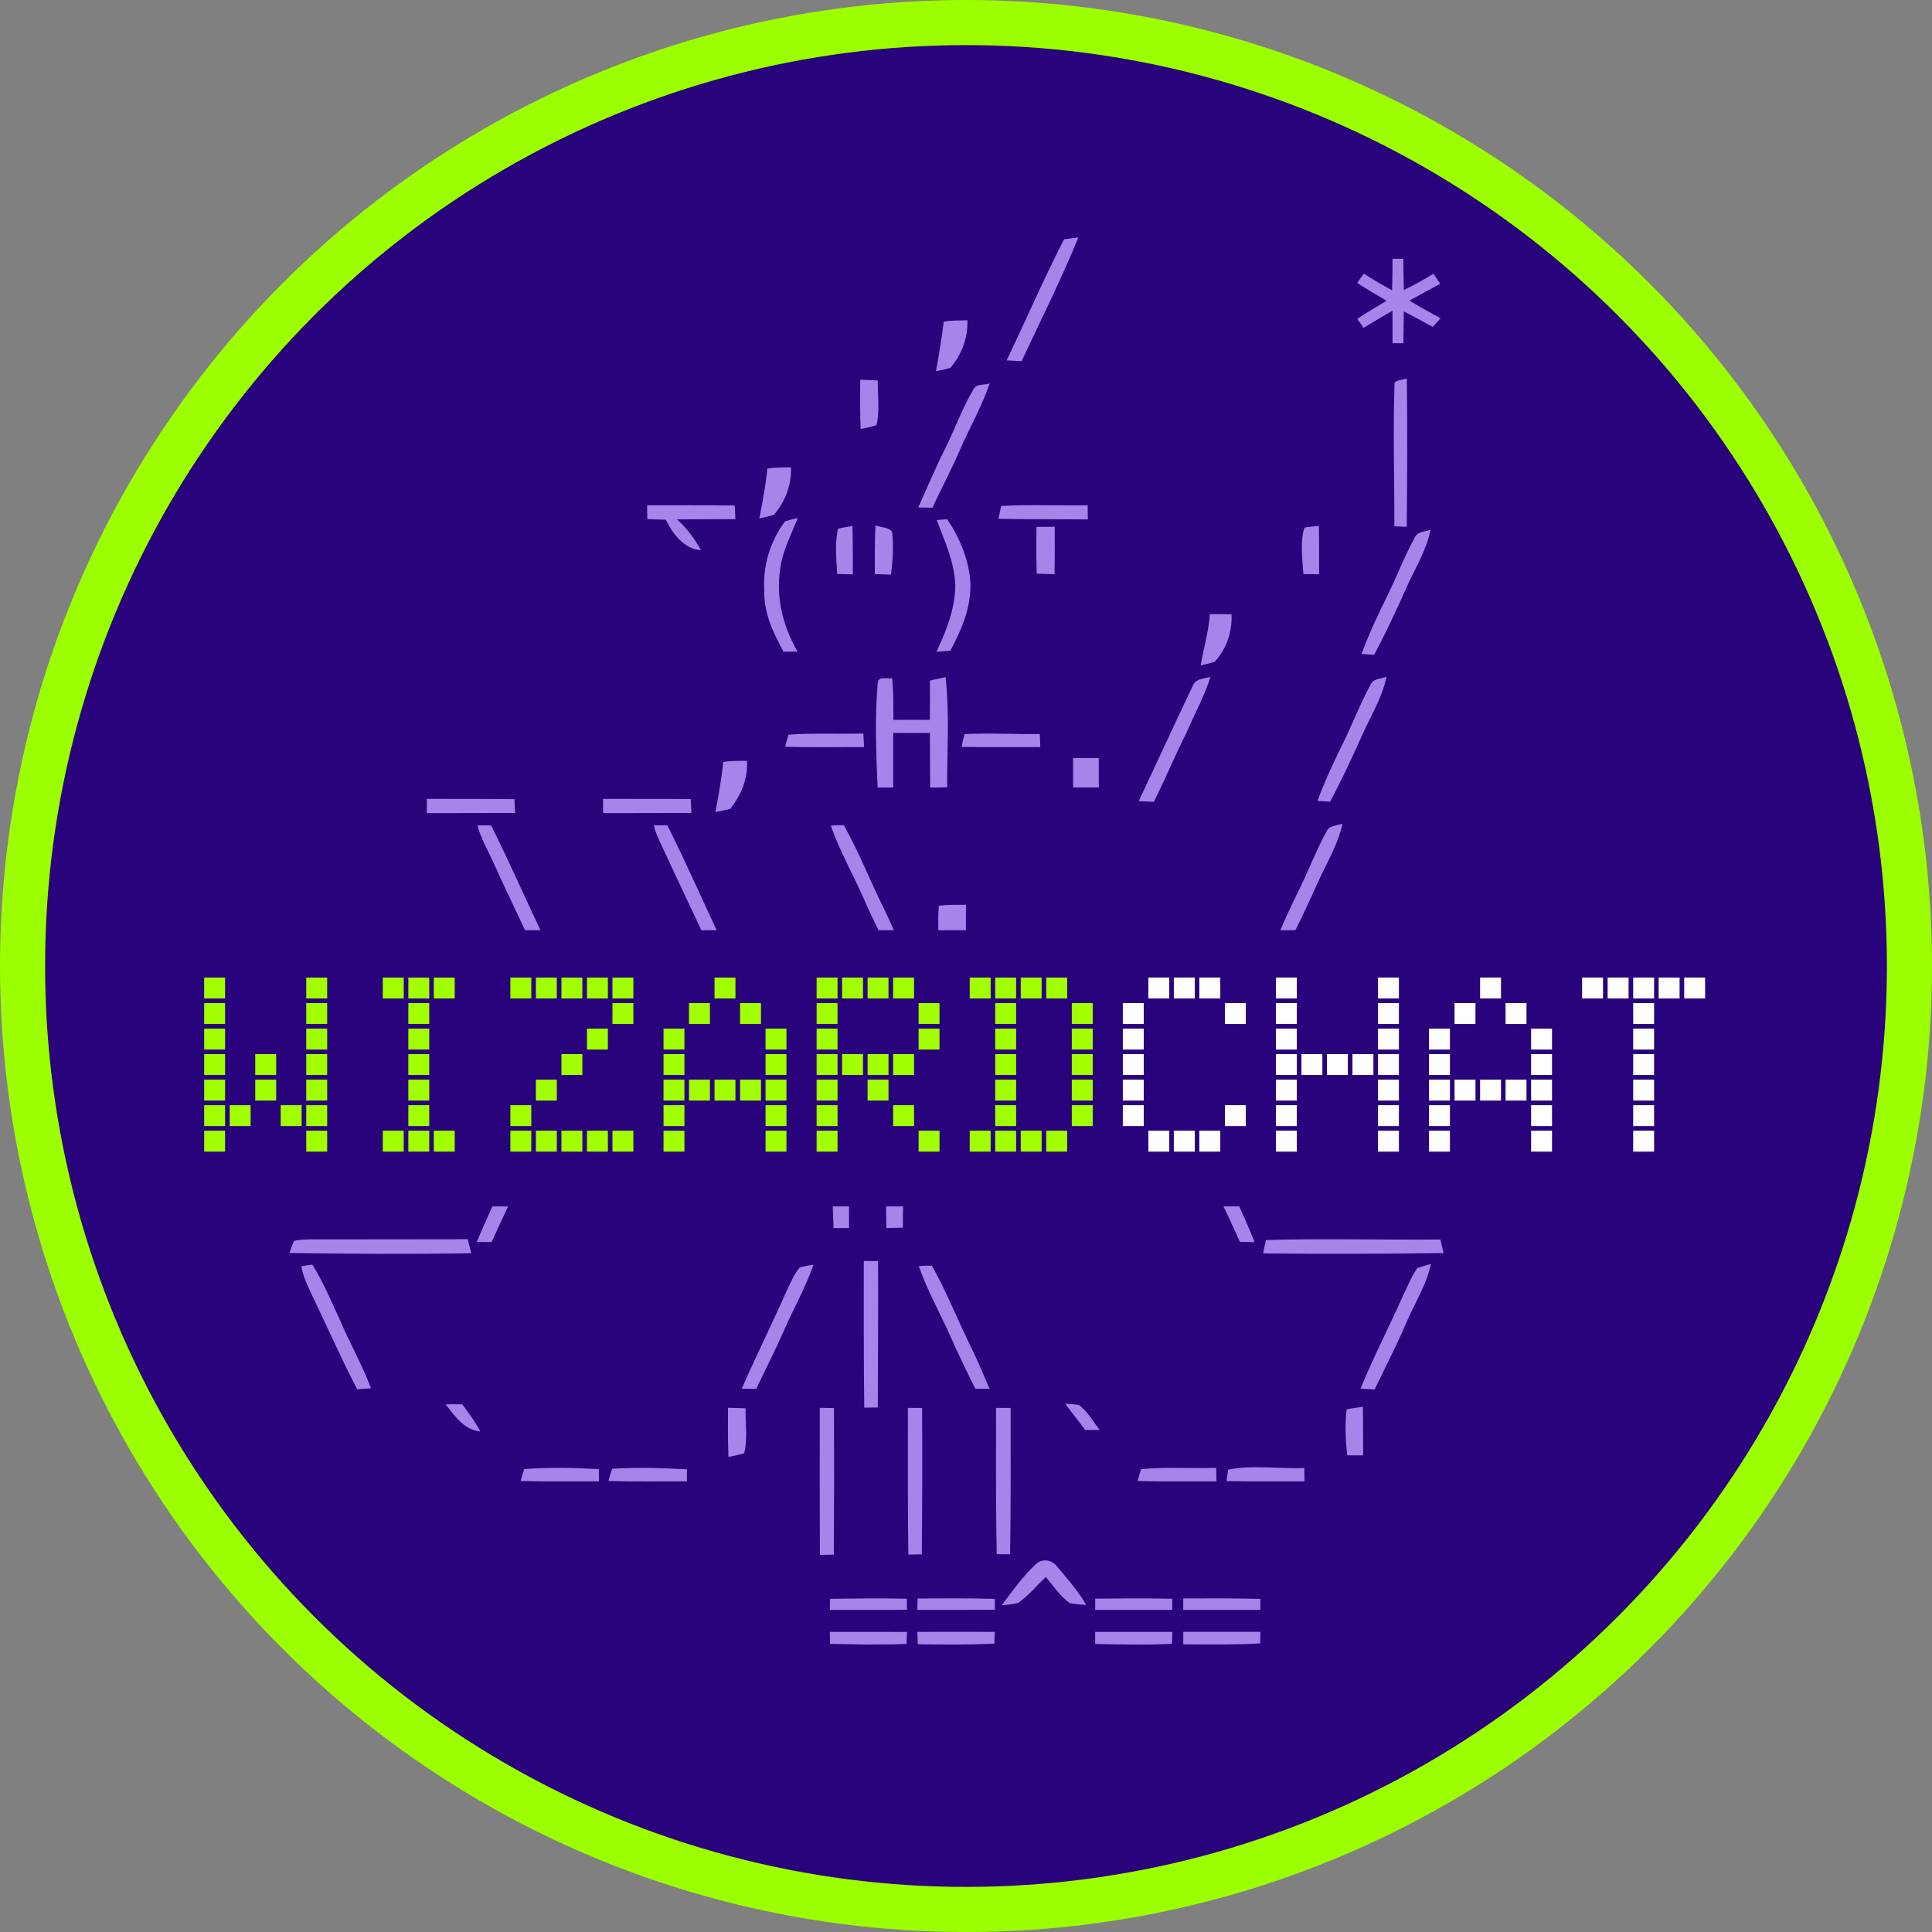<?xml version="1.0" encoding="UTF-8"?>
<svg id="Layer_2" data-name="Layer 2" xmlns="http://www.w3.org/2000/svg" viewBox="0 0 342.74 342.74">
  <rect x="0" y="0" width="342.74" height="342.74" fill="#808080" stroke="none"/>
  <defs>
    <style>
      .cls-1 {
        fill: #a784ea;
      }

      .cls-2, .cls-3 {
        fill: #29037c;
      }

      .cls-4 {
        fill: #fff;
      }

      .cls-3 {
        stroke: #9cff00;
        stroke-miterlimit: 10;
        stroke-width: 8px;
      }

      .cls-5 {
        fill: #a2ff00;
      }
    </style>
  </defs>
  <g id="Layer_1-2" data-name="Layer 1">
    <circle class="cls-3" cx="171.37" cy="171.37" r="167.37"/>
    <g>
      <path class="cls-1" d="M191.3,42.13c-.84.09-1.69.2-2.53.32-3.61,7.03-6.78,14.34-10.18,21.48.88.05,1.77.1,2.65.14,3.39-7.28,7.04-14.5,10.06-21.94Z"/>
      <path class="cls-1" d="M241.9,58.16c1.69-1.05,3.42-2.03,5.13-3.05.01,1.93,0,3.86.01,5.78h1.92c.02-1.88.04-3.76.08-5.64,1.73.88,3.43,1.82,5.14,2.75.46-.51.91-1.02,1.37-1.54-1.85-1.02-3.71-2.03-5.51-3.13,1.8-1.02,3.63-1.99,5.46-2.98-.4-.6-.81-1.19-1.21-1.79-1.71,1.06-3.44,2.01-5.24,2.9-.06-1.85-.08-3.7-.09-5.55h-1.92c0,1.86-.03,3.73-.08,5.59-1.71-.92-3.39-1.9-5.03-2.96-.38.55-.77,1.11-1.15,1.65,1.69,1.14,3.46,2.12,5.2,3.17-1.74,1.07-3.52,2.06-5.21,3.21.37.53.75,1.06,1.13,1.59Z"/>
      <path class="cls-1" d="M171.61,56.82c-1.37.03-2.85,0-4.19.25-.35,2.96-.85,5.85-1.38,8.77.89-.13,1.75-.33,2.59-.61,2.01-2.39,3.09-5.28,2.99-8.42Z"/>
      <path class="cls-1" d="M155.48,75.45c.63-2.52.21-5.37.23-7.96-1.04-.05-2.07-.08-3.11-.12-.01,2.9-.05,5.84.08,8.73.93-.2,1.88-.38,2.79-.66Z"/>
      <path class="cls-1" d="M247.37,93.36c.73.03,1.47.07,2.19.1.08-8.78.14-17.57.01-26.34-.55.31-2.4.25-2.18,1.12-.29,8.36,0,16.76-.03,25.12Z"/>
      <path class="cls-1" d="M170.27,79.87c1.73-3.99,3.88-7.69,5.3-11.83-1.07.32-2.45-.03-2.96,1.17-1.96,3.35-3.3,7.09-5.03,10.56-1.69,3.36-3.12,6.83-4.68,10.25.84.01,1.67.03,2.51.05,1.6-3.41,3.35-6.74,4.86-10.2Z"/>
      <path class="cls-1" d="M140.34,82.9c-1.38.02-2.85-.01-4.2.24-.33,2.98-.83,5.87-1.43,8.82.86-.19,1.76-.36,2.59-.65,2.04-2.38,3.11-5.26,3.04-8.41Z"/>
      <path class="cls-1" d="M118.14,92.21c1.14,2.46,3.28,5.23,6.21,5.39-1.14-2.04-2.49-3.92-4.26-5.46,3.46,0,6.91-.03,10.37-.04-.04-.81-.07-1.61-.11-2.42-5.18-.08-10.37-.04-15.55-.05,0,.82.02,1.65.03,2.47,1.11.03,2.21.07,3.32.1Z"/>
      <path class="cls-1" d="M192.96,89.63c-5.1.1-10.25-.16-15.34.13-.18.76-.35,1.52-.49,2.28,5.28.1,10.56.07,15.85.1,0-.83-.01-1.67-.02-2.51Z"/>
      <path class="cls-1" d="M141.52,91.9c-.76.16-1.51.35-2.25.58-2.57,3.45-3.94,7.75-3.69,12.06-.13,4.12,1.5,7.55,3.42,11.06h2.49c-2.82-4.91-4.04-10.32-2.87-15.94.63-2.77,1.88-5.15,2.9-7.76Z"/>
      <path class="cls-1" d="M168.6,115.41c2.02-3.74,3.75-7.82,3.54-12.15-.27-4.01-1.88-7.84-4.1-11.14-.62.03-1.24.07-1.86.14,1.44,3.87,3.15,7.39,3.3,11.63-.1,4.25-1.57,7.95-3.35,11.74.82-.07,1.64-.14,2.46-.21Z"/>
      <path class="cls-1" d="M151.29,101.88c0-2.85.03-5.72-.07-8.57-.85.13-1.7.29-2.54.46-.63,2.57-.29,5.44-.16,8.06.92.02,1.84.03,2.77.05Z"/>
      <path class="cls-1" d="M155.19,101.84c.96.03,1.91.07,2.87.1.32-2.5.49-5.08.2-7.59-.49-.81-2.1-.81-2.95-1.13-.15,2.86-.11,5.74-.12,8.62Z"/>
      <path class="cls-1" d="M187.11,93.45c-1.08,0-2.16,0-3.24.02-.03,2.77-.04,5.54.04,8.3,1.06.04,2.11.07,3.17.1.05-2.81.04-5.61.03-8.42Z"/>
      <path class="cls-1" d="M234.01,101.86c0-2.86.02-5.72-.03-8.57-.86.07-1.72.18-2.57.3-.81,2.54-.35,5.62-.18,8.26.92,0,1.86,0,2.78.01Z"/>
      <path class="cls-1" d="M241.54,116.02c.75.05,1.49.09,2.24.14,2.05-3.87,3.91-7.82,5.68-11.81,1.58-3.57,3.52-6.51,4.33-10.37-1.04.39-2.38.29-2.85,1.45-1.8,3.28-3.13,6.82-4.78,10.17-1.68,3.41-3.3,6.84-4.62,10.41Z"/>
      <path class="cls-1" d="M218.49,108.97c-1.28-.01-2.57-.02-3.86-.03-.2,3.1-1.11,6.02-1.62,9.08.86-.16,1.69-.37,2.51-.64,2.1-2.34,3.08-5.26,2.96-8.41Z"/>
      <path class="cls-1" d="M155.7,121.22c-.52,6.1-.27,12.37-.01,18.5.92-.01,1.85-.02,2.77-.03,0-3.22,0-6.45,0-9.67,2.17.01,4.34.02,6.51,0,.01,3.23.01,6.47.05,9.7,1-.02,2.01-.03,3-.05-.02-6.49.46-13.1-.28-19.55-.92.2-1.84.4-2.77.61.03,2.33,0,4.65-.01,6.98-2.16-.02-4.32-.01-6.47,0-.02-2.46.05-4.98-.23-7.4-.96.2-2.46-.49-2.55.92Z"/>
      <path class="cls-1" d="M210.52,129.9c1.41-3.26,3.16-6.42,4.21-9.81-1.35.37-2.55.22-3.19,1.7-3.23,6.76-6.33,13.55-9.53,20.33.89.05,1.78.08,2.68.13,2.05-4.07,3.78-8.28,5.84-12.36Z"/>
      <path class="cls-1" d="M235.97,142.22c2.05-3.87,3.91-7.82,5.68-11.81,1.58-3.54,3.5-6.5,4.32-10.34-1.03.38-2.37.27-2.85,1.43-1.8,3.28-3.13,6.82-4.78,10.17-1.68,3.41-3.3,6.84-4.62,10.41.75.05,1.49.09,2.24.14Z"/>
      <path class="cls-1" d="M139.3,132.48c4.66.12,9.33.05,13.99.05-.04-.79-.08-1.6-.13-2.39-4.42.08-8.88-.12-13.28.19-.21.71-.41,1.43-.58,2.15Z"/>
      <path class="cls-1" d="M184.47,130.22c-4.45.07-8.92-.23-13.36.01-.2.74-.37,1.5-.52,2.26,4.65.09,9.3.03,13.95.04-.02-.77-.05-1.54-.07-2.31Z"/>
      <path class="cls-1" d="M190.37,139.7h4.56v-5.21h-4.56v5.21Z"/>
      <path class="cls-1" d="M126.93,144.05c.89-.15,1.77-.34,2.64-.57,1.95-2.53,3.09-5.26,2.96-8.51-1.38.02-2.85-.03-4.21.21-.33,2.99-.85,5.91-1.39,8.86Z"/>
      <path class="cls-1" d="M91.25,141.78c-5.17-.08-10.35-.03-15.53-.06,0,.84,0,1.69,0,2.53,5.23-.02,10.46-.03,15.68-.03-.05-.81-.1-1.62-.15-2.44Z"/>
      <path class="cls-1" d="M122.53,141.76c-5.18-.05-10.36-.02-15.54-.04,0,.84,0,1.69,0,2.53,5.22-.02,10.45-.03,15.67-.03-.04-.81-.08-1.63-.12-2.46Z"/>
      <path class="cls-1" d="M84.72,146.43c.51,2.18,1.77,4.29,2.7,6.34,2.33,5.22,4.88,10.32,7.23,15.54.92-.03,1.84-.06,2.77-.08-3.52-7.22-6.7-14.62-10.29-21.79-.81-.03-1.61-.03-2.4,0Z"/>
      <path class="cls-1" d="M118.39,146.42c-.81-.03-1.61-.03-2.4,0,.16.66.37,1.31.63,1.93,3.05,6.66,6.23,13.25,9.3,19.9.91-.03,1.82-.05,2.72-.07-3.48-7.22-6.66-14.61-10.25-21.77Z"/>
      <path class="cls-1" d="M157.4,168.24c.85,0,1.69-.02,2.54-.03-1.03-2.43-2.07-4.85-3.23-7.22-2.4-4.83-4.33-9.82-7.01-14.6-.78,0-1.54.03-2.31.08,1.52,4.4,3.92,8.58,5.79,12.85,1.32,3.02,2.79,5.95,4.23,8.92Z"/>
      <path class="cls-1" d="M233.83,156.46c1.58-3.54,3.5-6.5,4.32-10.34-1.02.4-2.38.28-2.85,1.44-1.72,3.13-3.01,6.51-4.57,9.72-1.75,3.56-3.45,7.12-4.82,10.85.74.05,1.49.09,2.23.14,2.04-3.86,3.91-7.81,5.68-11.81Z"/>
      <path class="cls-1" d="M171.37,160.51c-1.6.01-3.24-.03-4.83.16-.14,1.67-.08,3.38-.07,5.06,1.62.02,3.25.02,4.87.01.01-1.74.02-3.48.03-5.23Z"/>
      <path class="cls-1" d="M114.74,167.8c-5.2-.08-10.4-.05-15.6-.05-.03.85-.05,1.7-.06,2.55h15.76c-.03-.84-.07-1.67-.1-2.51Z"/>
      <path class="cls-1" d="M130.25,170.19c5.26.02,10.51-.07,15.77.03,0-.79-.01-1.58-.01-2.36-5.09.14-10.21-.14-15.29.07-.18.76-.34,1.51-.48,2.27Z"/>
      <path class="cls-1" d="M129.53,193.67c1.72-3.34,3.23-6.55,3.53-10.37.4-4.56-1.54-9.35-4.08-13.05-.63.03-1.26.08-1.88.15,1.05,3.2,2.7,5.97,2.93,9.43.81,5.09-.87,9.45-3.02,13.94.84-.03,1.67-.07,2.51-.1Z"/>
      <path class="cls-1" d="M225.27,193.41c.79.24,1.6.44,2.42.61-1.72-3.92-3.34-7.6-3.43-11.98.18-4.39,1.95-8.01,3.42-12.04-1.09.48-2.31.44-2.85,1.62-2.4,4.04-4.02,9.28-2.85,13.96.64,2.71,1.58,5.59,3.28,7.83Z"/>
      <path class="cls-1" d="M140.55,172.62c-.28,2.44-.07,4.96.15,7.4.92,0,1.86,0,2.78.01,0-2.88.03-5.76-.08-8.64-.88.29-2.62.1-2.85,1.22Z"/>
      <path class="cls-1" d="M150.25,180.11c.31-2.5.5-5.09.2-7.6-.42-.85-2.14-.81-2.96-1.14-.14,2.86-.1,5.76-.12,8.63.96.03,1.92.07,2.88.11Z"/>
      <path class="cls-1" d="M176.7,197.66c.87.06,1.73.12,2.6.17v-26.22h-2.59c-.02,8.68-.02,17.36,0,26.05Z"/>
      <path class="cls-1" d="M94.06,199.72c-3.15,6.86-6.57,13.64-9.48,20.6.87.01,1.75.02,2.63.03,3.33-7.35,6.91-14.58,10.11-21.98-1.28.3-2.72-.14-3.27,1.35Z"/>
      <path class="cls-1" d="M150.61,217.85c.02-3.22.03-6.45.03-9.67,2.17.02,4.34.02,6.51,0,.02,3.22.04,6.45.08,9.68.98-.03,1.96-.05,2.94-.07-.03-6.47.5-13.07-.25-19.51-.92.2-1.84.39-2.77.59.03,2.33,0,4.65-.01,6.97-2.16-.03-4.32-.02-6.47.01-.02-2.51.05-4.96-.23-7.42-1.26.21-2.68-.44-2.69,1.4-.27,6-.15,12.04.13,18.04.91,0,1.82-.01,2.74-.02Z"/>
      <path class="cls-1" d="M212.63,198.86c-.71-.47-1.8-.31-2.63-.37.59,2.11,1.78,4.16,2.69,6.17,2.33,5.26,4.94,10.38,7.26,15.64.87.03,1.75.05,2.62.06-2.18-5.52-4.9-10.84-7.38-16.22-.82-1.75-1.47-3.67-2.55-5.27Z"/>
      <path class="cls-1" d="M82.98,219.84c-9.38.03-18.75.01-28.13.03-.91.03-1.82.04-2.7.27-.3.7-.57,1.41-.8,2.14,10.72.16,21.52.23,32.24.04-.2-.83-.4-1.65-.61-2.47Z"/>
      <path class="cls-1" d="M224.58,219.99c-.18.79-.35,1.58-.5,2.37,10.66.1,21.36.08,32.01-.07-.18-.8-.37-1.6-.56-2.4-10.3.1-20.65-.22-30.95.1Z"/>
      <path class="cls-1" d="M153.32,249.72c.79,0,1.6-.02,2.4-.03.02-8.66.1-17.31.05-25.97-.85,0-1.69-.01-2.53-.02,0,8.67-.03,17.34.08,26.01Z"/>
      <path class="cls-1" d="M55.42,224.36c-.65.07-1.3.16-1.95.27.31,2.07,1.43,4.13,2.3,6.02,2.55,5.27,4.88,10.64,7.6,15.81.82-.05,1.63-.11,2.45-.17-1.58-4.23-3.84-8.11-5.58-12.28-1.52-3.24-2.92-6.61-4.82-9.65Z"/>
      <path class="cls-1" d="M139.58,228.95c-2.58,5.84-5.43,11.55-7.99,17.4.86.01,1.71.03,2.57.04,1.6-3.41,3.34-6.75,4.85-10.2,1.73-4,3.88-7.69,5.3-11.83-.81.12-1.62.27-2.41.46-1.02,1.17-1.64,2.74-2.32,4.13Z"/>
      <path class="cls-1" d="M163,224.6c1.44,4.27,3.78,8.3,5.59,12.43,1.39,3.16,2.91,6.25,4.44,9.34.84,0,1.68,0,2.52,0-1.04-2.42-2.06-4.85-3.21-7.22-2.38-4.83-4.36-9.84-7.01-14.62-.78,0-1.56.02-2.33.07Z"/>
      <path class="cls-1" d="M248.81,230.05c-2.43,5.46-5.19,10.75-7.44,16.3.83.05,1.67.09,2.49.14,1.9-3.94,3.9-7.83,5.63-11.85,1.55-3.63,3.52-6.55,4.36-10.41-.82.21-1.63.45-2.42.73-1.07,1.57-1.8,3.39-2.62,5.09Z"/>
      <path class="cls-1" d="M79.06,249.14c1.66,2.1,3.26,4.53,6.16,4.79-.94-1.69-2.05-3.26-3.21-4.79-.98-.04-1.97-.04-2.95,0Z"/>
      <path class="cls-1" d="M191.42,249.26c-.81-.13-1.62-.21-2.44-.23,1.14,1.58,2.38,3.08,3.52,4.64.86,0,1.71,0,2.57,0-1.11-1.47-2.18-3.3-3.65-4.42Z"/>
      <path class="cls-1" d="M129.15,249.74c-.01,2.9-.05,5.83.08,8.73.93-.2,1.88-.38,2.79-.66.63-2.53.21-5.38.24-7.97-1.04-.04-2.08-.07-3.12-.1Z"/>
      <path class="cls-1" d="M147.95,249.79c-.84-.01-1.68-.02-2.52-.03,0,8.69-.02,17.38.02,26.07.83-.01,1.65-.02,2.47-.03.06-8.67.07-17.33.03-26Z"/>
      <path class="cls-1" d="M163.58,249.77c-.84,0-1.67,0-2.51,0,.02,8.68-.06,17.34.07,26.01.8-.01,1.6-.03,2.39-.04.08-8.66.11-17.31.05-25.97Z"/>
      <path class="cls-1" d="M179.3,249.77h-2.6c0,8.66-.06,17.31.12,25.95.79,0,1.58,0,2.37.01.14-8.66.1-17.31.1-25.97Z"/>
      <path class="cls-1" d="M238.89,250.04c-.33,2.69-.18,5.46.1,8.14.94,0,1.89,0,2.83,0-.01-2.87.01-5.73-.04-8.6-.98.13-1.94.23-2.9.45Z"/>
      <path class="cls-1" d="M92.99,260.61c-.23.7-.45,1.41-.63,2.12,4.62.13,9.26.05,13.9.06-.01-.72-.03-1.43-.03-2.15-4.36-.29-8.88-.33-13.23-.03Z"/>
      <path class="cls-1" d="M108.59,260.56c-.25.72-.46,1.44-.66,2.17,4.64.14,9.29.06,13.93.06,0-.71,0-1.42-.01-2.13-4.39-.25-8.87-.37-13.25-.1Z"/>
      <path class="cls-1" d="M215.75,260.41c-4.42.12-8.91-.19-13.31.21-.23.7-.44,1.4-.63,2.11,4.66.13,9.33.05,13.99.06-.02-.79-.03-1.58-.05-2.38Z"/>
      <path class="cls-1" d="M217.86,260.72c-.1.68-.18,1.35-.27,2.03,4.61.09,9.23.03,13.84.04-.02-.79-.04-1.58-.05-2.36-4.45.19-9.16-.61-13.52.29Z"/>
      <path class="cls-1" d="M183.72,277.52c-2.28,2.15-4.14,4.77-6.02,7.26.98-.12,2.05-.13,3-.46,1.78-1.29,3.24-3.06,4.83-4.57,1.33,1.56,2.57,3.5,4.28,4.66.96.16,1.91.26,2.89.31-1.4-2.44-3.32-4.6-5.13-6.76-.93-1.26-2.7-1.58-3.84-.43Z"/>
      <path class="cls-1" d="M147.22,285.59c4.56,0,9.11.03,13.67-.01,0-.65-.01-1.31-.01-1.96-4.55-.1-9.09-.05-13.64.02l-.02,1.95Z"/>
      <path class="cls-1" d="M162.78,283.58c-.01.67-.03,1.34-.04,2.01,4.59,0,9.16.02,13.74-.02,0-.64,0-1.29,0-1.93-4.57-.12-9.12-.08-13.7-.06Z"/>
      <path class="cls-1" d="M194.28,285.59c4.56,0,9.12.01,13.68,0,0-.66,0-1.32,0-1.97-4.55-.09-9.11-.05-13.67-.02v1.99Z"/>
      <path class="cls-1" d="M209.91,285.59c4.56.01,9.12,0,13.68,0v-1.95c-4.56-.09-9.12-.1-13.68-.07v2.02Z"/>
      <path class="cls-1" d="M147.22,289.5c.01.7.03,1.41.03,2.12,4.51.1,9.07.21,13.57.01.03-.71.05-1.42.08-2.12-4.56-.03-9.12,0-13.68-.01Z"/>
      <path class="cls-1" d="M162.75,289.5c.02.73.04,1.47.06,2.19,4.51.07,9.08.1,13.59-.11.03-.69.05-1.38.07-2.08-4.57-.02-9.14,0-13.72,0Z"/>
      <path class="cls-1" d="M194.28,291.64c4.52.08,9.13.21,13.64-.03.01-.7.03-1.41.05-2.11h-13.69v2.14Z"/>
      <path class="cls-1" d="M209.91,291.71c4.53.02,9.14.1,13.66-.17,0-.68.02-1.36.03-2.05-4.56,0-9.12,0-13.68,0v2.22Z"/>
    </g>
    <rect class="cls-2" x="48.57" y="165.02" width="234.58" height="49"/>
    <g>
      <path class="cls-5" d="M39.88,173.42h.05v3.71h-3.71v-3.71h3.67ZM39.88,177.95h.05v3.71h-3.71v-3.71h3.67ZM39.88,182.48h.05v3.71h-3.71v-3.71h3.67ZM39.88,187h.05v3.71h-3.71v-3.71h3.67ZM39.88,191.53h.05v3.71h-3.71v-3.71h3.67ZM39.88,196.06h.05v3.71h-3.71v-3.71h3.67ZM39.88,200.59h.05v3.71h-3.71v-3.71h3.67ZM44.41,196.06h.05v3.71h-3.71v-3.71h3.67ZM48.94,187h.05v3.71h-3.71v-3.71h3.67ZM48.94,191.53h.05v3.71h-3.71v-3.71h3.67ZM53.46,196.06h.05v3.71h-3.71v-3.71h3.67ZM57.99,173.42h.05v3.71h-3.71v-3.71h3.67ZM57.99,177.95h.05v3.71h-3.71v-3.71h3.67ZM57.99,182.48h.05v3.71h-3.71v-3.71h3.67ZM57.99,187h.05v3.71h-3.71v-3.71h3.67ZM57.99,191.53h.05v3.71h-3.71v-3.71h3.67ZM57.99,196.06h.05v3.71h-3.71v-3.71h3.67ZM57.99,200.59h.05v3.71h-3.71v-3.71h3.67Z"/>
      <path class="cls-5" d="M71.57,173.42h.05v3.71h-3.71v-3.71h3.67ZM71.57,200.59h.05v3.71h-3.71v-3.71h3.67ZM76.1,173.42h.05v3.71h-3.71v-3.71h3.67ZM76.1,177.95h.05v3.71h-3.71v-3.71h3.67ZM76.1,182.48h.05v3.71h-3.71v-3.71h3.67ZM76.1,187h.05v3.71h-3.71v-3.71h3.67ZM76.1,191.53h.05v3.71h-3.71v-3.71h3.67ZM76.1,196.06h.05v3.71h-3.71v-3.71h3.67ZM76.1,200.59h.05v3.71h-3.71v-3.71h3.67ZM80.62,173.42h.05v3.71h-3.71v-3.71h3.67ZM80.62,200.59h.05v3.71h-3.71v-3.71h3.67Z"/>
      <path class="cls-5" d="M94.2,173.42h.05v3.71h-3.71v-3.71h3.67ZM94.2,196.06h.05v3.71h-3.71v-3.71h3.67ZM94.2,200.59h.05v3.71h-3.71v-3.71h3.67ZM98.73,173.42h.05v3.71h-3.71v-3.71h3.67ZM98.73,191.53h.05v3.71h-3.71v-3.71h3.67ZM98.73,200.59h.05v3.71h-3.71v-3.71h3.67ZM103.26,173.42h.05v3.71h-3.71v-3.71h3.67ZM103.26,187h.05v3.71h-3.71v-3.71h3.67ZM103.26,200.59h.05v3.71h-3.71v-3.71h3.67ZM107.79,173.42h.05v3.71h-3.71v-3.71h3.67ZM107.79,182.48h.05v3.71h-3.71v-3.71h3.67ZM107.79,200.59h.05v3.71h-3.71v-3.71h3.67ZM112.31,173.42h.05v3.71h-3.71v-3.71h3.67ZM112.31,177.95h.05v3.71h-3.71v-3.71h3.67ZM112.31,200.59h.05v3.71h-3.71v-3.71h3.67Z"/>
      <path class="cls-5" d="M121.37,182.48h.05v3.71h-3.71v-3.71h3.67ZM121.37,187h.05v3.71h-3.71v-3.71h3.67ZM121.37,191.53h.05v3.71h-3.71v-3.71h3.67ZM121.37,196.06h.05v3.71h-3.71v-3.71h3.67ZM121.37,200.59h.05v3.71h-3.71v-3.71h3.67ZM125.89,177.95h.05v3.71h-3.71v-3.71h3.67ZM125.89,191.53h.05v3.71h-3.71v-3.71h3.67ZM130.42,173.42h.05v3.71h-3.71v-3.71h3.67ZM130.42,191.53h.05v3.71h-3.71v-3.71h3.67ZM134.95,177.95h.05v3.71h-3.71v-3.71h3.67ZM134.95,191.53h.05v3.71h-3.71v-3.71h3.67ZM139.47,182.48h.05v3.71h-3.71v-3.71h3.67ZM139.47,187h.05v3.71h-3.71v-3.71h3.67ZM139.47,191.53h.05v3.71h-3.71v-3.71h3.67ZM139.47,196.06h.05v3.71h-3.71v-3.71h3.67ZM139.47,200.59h.05v3.71h-3.71v-3.71h3.67Z"/>
      <path class="cls-5" d="M148.53,173.42h.05v3.71h-3.71v-3.71h3.67ZM148.53,177.95h.05v3.71h-3.71v-3.71h3.67ZM148.53,182.48h.05v3.71h-3.71v-3.71h3.67ZM148.53,187h.05v3.71h-3.71v-3.71h3.67ZM148.53,191.53h.05v3.71h-3.71v-3.71h3.67ZM148.53,196.06h.05v3.71h-3.71v-3.71h3.67ZM148.53,200.59h.05v3.71h-3.71v-3.71h3.67ZM153.05,173.42h.05v3.71h-3.71v-3.71h3.67ZM153.05,187h.05v3.71h-3.71v-3.71h3.67ZM157.58,173.42h.04v3.71h-3.71v-3.71h3.67ZM157.58,187h.04v3.71h-3.71v-3.71h3.67ZM157.58,191.53h.04v3.71h-3.71v-3.71h3.67ZM162.11,173.42h.04v3.71h-3.71v-3.71h3.67ZM162.11,187h.04v3.71h-3.71v-3.71h3.67ZM162.11,196.06h.04v3.71h-3.71v-3.71h3.67ZM166.63,177.95h.04v3.71h-3.71v-3.71h3.67ZM166.63,182.48h.04v3.71h-3.71v-3.71h3.67ZM166.63,200.59h.04v3.71h-3.71v-3.71h3.67Z"/>
      <path class="cls-5" d="M175.69,173.42h.05v3.71h-3.71v-3.71h3.67ZM175.69,200.59h.05v3.71h-3.71v-3.71h3.67ZM180.21,173.42h.05v3.71h-3.71v-3.71h3.67ZM180.21,177.95h.05v3.71h-3.71v-3.71h3.67ZM180.21,182.48h.05v3.71h-3.71v-3.71h3.67ZM180.21,187h.05v3.71h-3.71v-3.71h3.67ZM180.21,191.53h.05v3.71h-3.71v-3.71h3.67ZM180.21,196.06h.05v3.71h-3.71v-3.71h3.67ZM180.21,200.59h.05v3.71h-3.71v-3.71h3.67ZM184.74,173.42h.05v3.71h-3.71v-3.71h3.67ZM184.74,200.59h.05v3.71h-3.71v-3.71h3.67ZM189.27,173.42h.05v3.71h-3.71v-3.71h3.67ZM189.27,200.59h.05v3.71h-3.71v-3.71h3.67ZM193.8,177.95h.05v3.71h-3.71v-3.71h3.67ZM193.8,182.48h.05v3.71h-3.71v-3.71h3.67ZM193.8,187h.05v3.71h-3.71v-3.71h3.67ZM193.8,191.53h.05v3.71h-3.71v-3.71h3.67ZM193.8,196.06h.05v3.71h-3.71v-3.71h3.67Z"/>
      <path class="cls-4" d="M202.85,177.95h.05v3.71h-3.71v-3.71h3.67ZM202.85,182.48h.05v3.71h-3.71v-3.71h3.67ZM202.85,187h.05v3.71h-3.71v-3.71h3.67ZM202.85,191.53h.05v3.71h-3.71v-3.71h3.67ZM202.85,196.06h.05v3.71h-3.71v-3.71h3.67ZM207.38,173.42h.05v3.71h-3.71v-3.71h3.67ZM207.38,200.59h.05v3.71h-3.71v-3.71h3.67ZM211.9,173.42h.05v3.71h-3.71v-3.71h3.67ZM211.9,200.59h.05v3.71h-3.71v-3.71h3.67ZM216.43,173.42h.05v3.71h-3.71v-3.71h3.67ZM216.43,200.59h.05v3.71h-3.71v-3.71h3.67ZM220.96,177.95h.05v3.71h-3.71v-3.71h3.67ZM220.96,196.06h.05v3.71h-3.71v-3.71h3.67Z"/>
      <path class="cls-4" d="M230.01,173.42h.05v3.71h-3.71v-3.71h3.67ZM230.01,177.95h.05v3.71h-3.71v-3.71h3.67ZM230.01,182.48h.05v3.71h-3.71v-3.71h3.67ZM230.01,187h.05v3.71h-3.71v-3.71h3.67ZM230.01,191.53h.05v3.71h-3.71v-3.71h3.67ZM230.01,196.06h.05v3.71h-3.71v-3.71h3.67ZM230.01,200.59h.05v3.71h-3.71v-3.71h3.67ZM234.54,187h.05v3.71h-3.71v-3.71h3.67ZM239.06,187h.05v3.71h-3.71v-3.71h3.67ZM243.59,187h.05v3.71h-3.71v-3.71h3.67ZM248.12,173.42h.05v3.71h-3.71v-3.71h3.67ZM248.12,177.95h.05v3.71h-3.71v-3.71h3.67ZM248.12,182.48h.05v3.71h-3.71v-3.71h3.67ZM248.12,187h.05v3.71h-3.71v-3.71h3.67ZM248.12,191.53h.05v3.71h-3.71v-3.71h3.67ZM248.12,196.06h.05v3.71h-3.71v-3.71h3.67ZM248.12,200.59h.05v3.71h-3.71v-3.71h3.67Z"/>
      <path class="cls-4" d="M257.17,182.48h.05v3.71h-3.71v-3.71h3.67ZM257.17,187h.05v3.71h-3.71v-3.71h3.67ZM257.17,191.53h.05v3.71h-3.71v-3.71h3.67ZM257.17,196.06h.05v3.71h-3.71v-3.71h3.67ZM257.17,200.59h.05v3.71h-3.71v-3.71h3.67ZM261.7,177.95h.05v3.71h-3.71v-3.71h3.67ZM261.7,191.53h.05v3.71h-3.71v-3.71h3.67ZM266.23,173.42h.05v3.71h-3.71v-3.71h3.67ZM266.23,191.53h.05v3.71h-3.71v-3.71h3.67ZM270.75,177.95h.05v3.71h-3.71v-3.71h3.67ZM270.75,191.53h.05v3.71h-3.71v-3.71h3.67ZM275.28,182.48h.05v3.71h-3.71v-3.71h3.67ZM275.28,187h.05v3.71h-3.71v-3.71h3.67ZM275.28,191.53h.05v3.71h-3.71v-3.71h3.67ZM275.28,196.06h.05v3.71h-3.71v-3.71h3.67ZM275.28,200.59h.05v3.71h-3.71v-3.71h3.67Z"/>
      <path class="cls-4" d="M284.33,173.42h.05v3.71h-3.71v-3.71h3.67ZM288.86,173.42h.05v3.71h-3.71v-3.71h3.67ZM293.39,173.42h.05v3.71h-3.71v-3.71h3.67ZM293.39,177.95h.05v3.71h-3.71v-3.71h3.67ZM293.39,182.48h.05v3.71h-3.71v-3.71h3.67ZM293.39,187h.05v3.71h-3.71v-3.71h3.67ZM293.39,191.53h.05v3.71h-3.71v-3.71h3.67ZM293.39,196.06h.05v3.71h-3.71v-3.71h3.67ZM293.39,200.59h.05v3.71h-3.71v-3.71h3.67ZM297.91,173.42h.05v3.71h-3.71v-3.71h3.67ZM302.44,173.42h.05v3.71h-3.71v-3.71h3.67Z"/>
    </g>
  </g>
</svg>